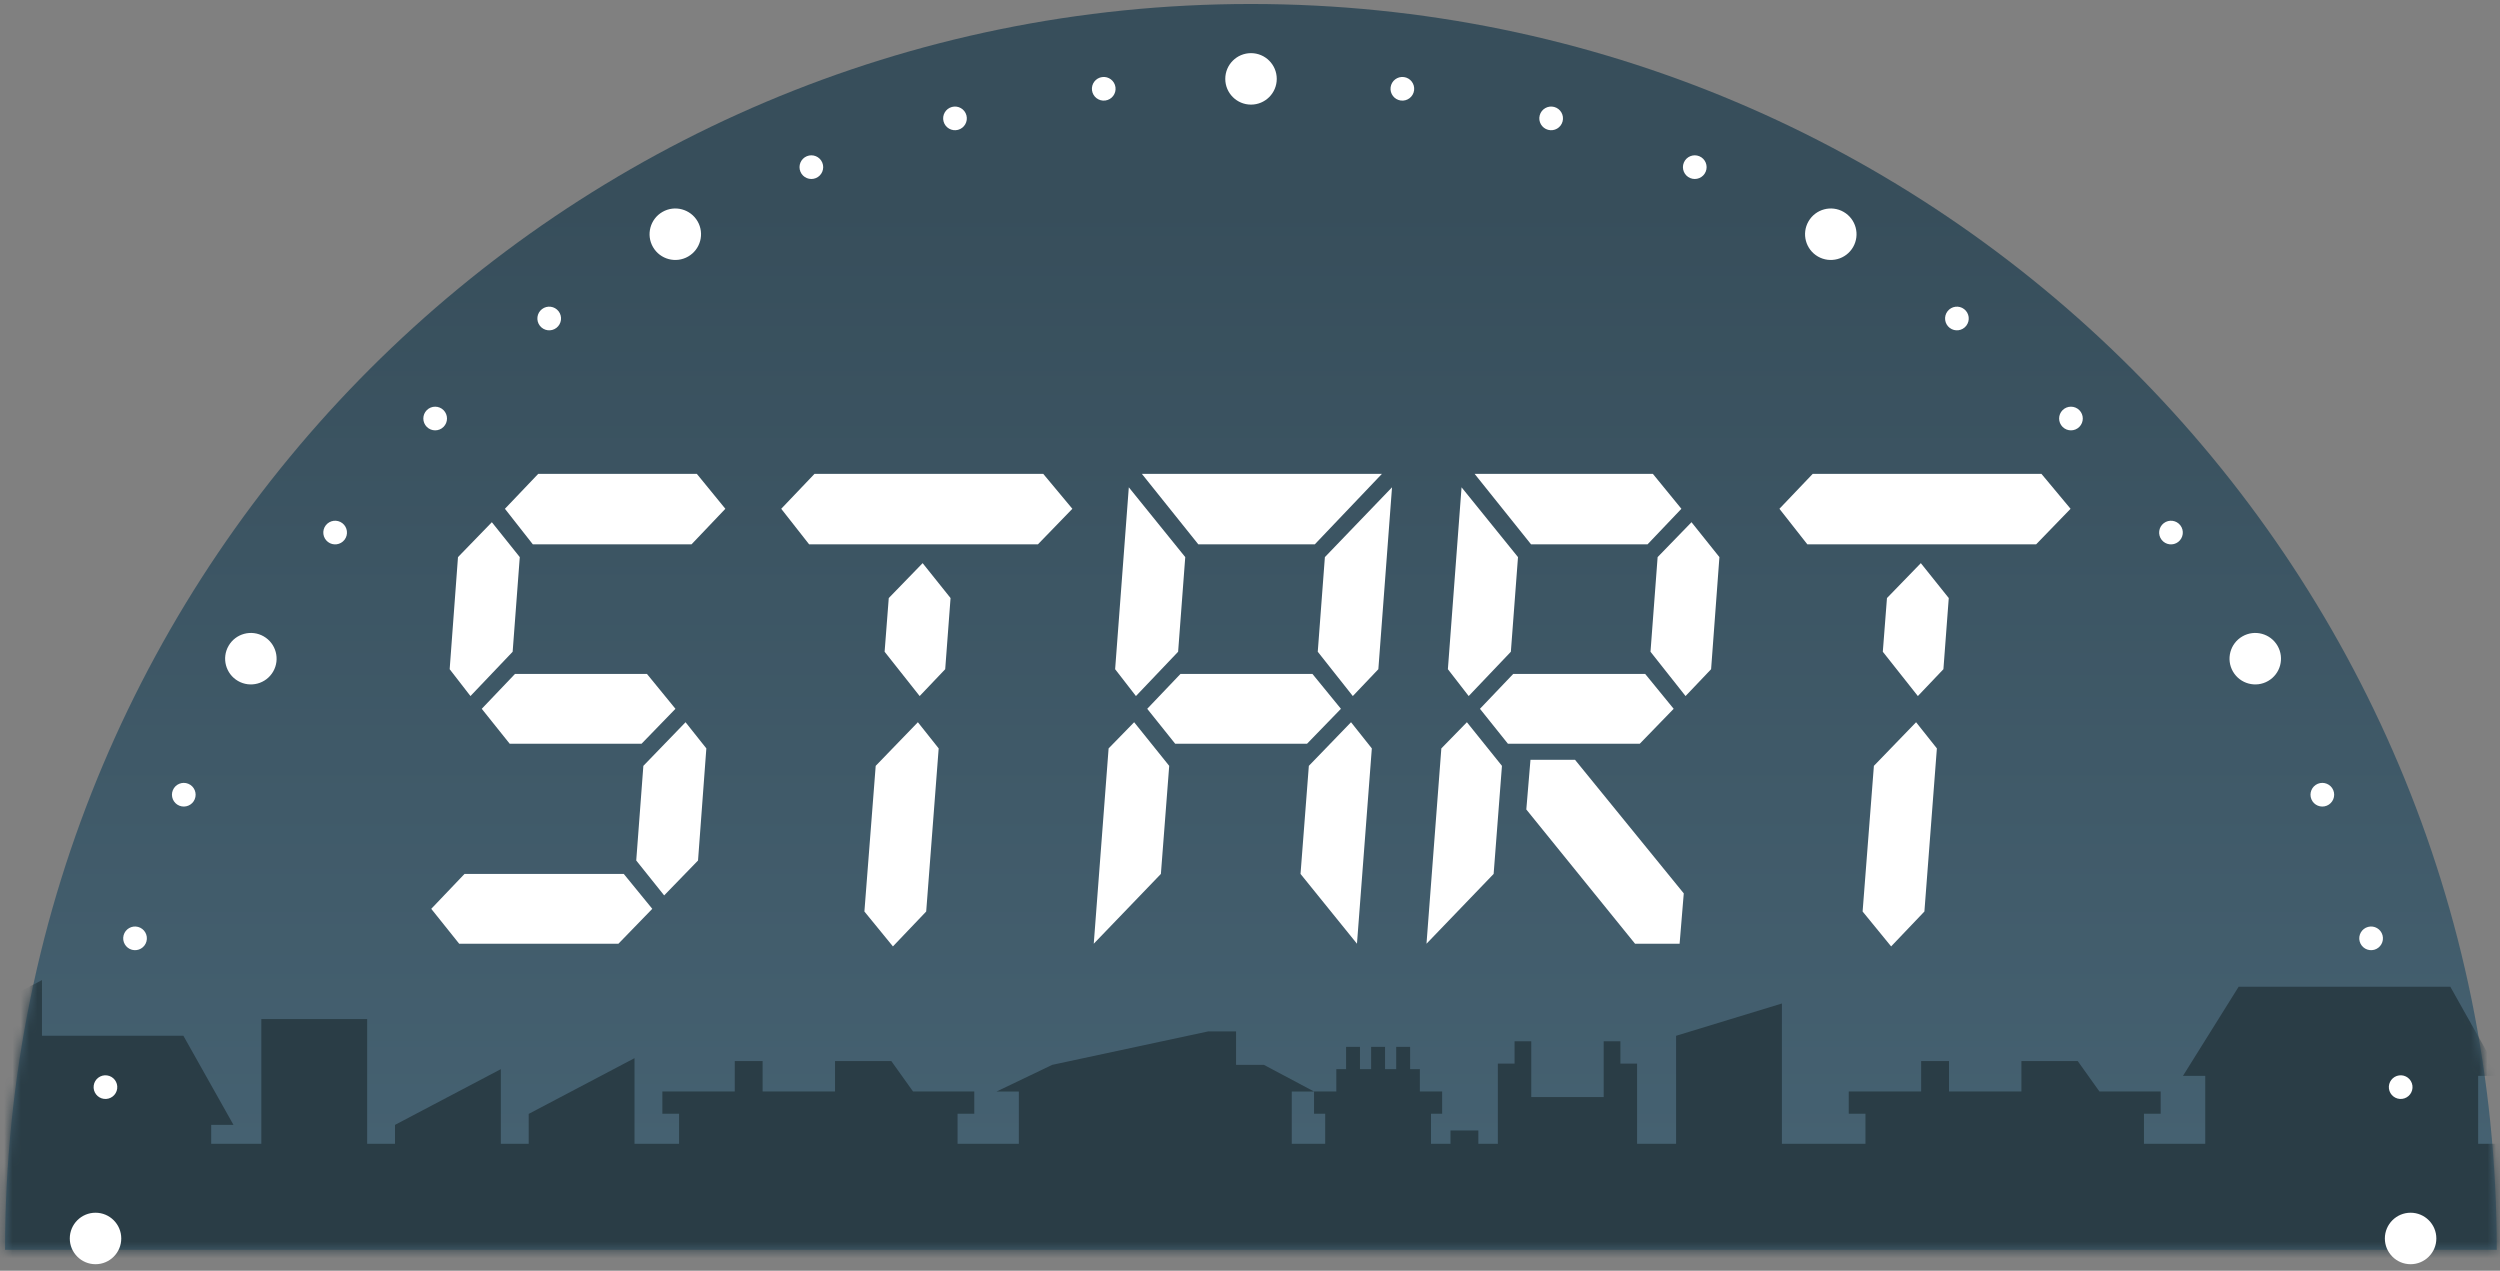 <svg width="301" height="153" viewBox="0 0 301 153" fill="none" xmlns="http://www.w3.org/2000/svg">
<rect x="0" y="0" width="301" height="153" fill="#808080" stroke="none"/>
<path fill-rule="evenodd" clip-rule="evenodd" d="M300.609 150.48C300.609 67.638 233.451 0.48 150.609 0.48C67.766 0.48 0.609 67.638 0.609 150.48H300.609Z" fill="url(#paint0_linear_1208_525)"/>
<mask id="mask0_1208_525" style="mask-type:alpha" maskUnits="userSpaceOnUse" x="0" y="0" width="301" height="151">
<path fill-rule="evenodd" clip-rule="evenodd" d="M300.609 150.48C300.609 67.638 233.451 0.48 150.609 0.48C67.766 0.48 0.609 67.638 0.609 150.48H300.609Z" fill="url(#paint1_linear_1208_525)"/>
</mask>
<g mask="url(#mask0_1208_525)">
<path fill-rule="evenodd" clip-rule="evenodd" d="M-347.776 333.348L-347.773 340H-422L-418.147 118.803L-404.215 129.538H-406.898V137.712H-402.874V134.093H-404.215V131.409H-401.533V128.725H-400.36V126.041H-398.683V128.725H-397.342V126.041H-395.665V128.725H-394.323V126.041H-392.647V128.725H-391.474V131.409H-388.791V134.093H-390.133V137.712H-387.785V136.106H-384.432V137.712H-382.085V128.054H-380.073V125.37H-378.061V122.687H-369.344V125.37H-367.332V128.054H-365.32V137.712H-360.625V124.709L-347.883 118L-347.88 124.699H-330.254L-324.219 135.434H-326.901V137.712H-320.866V122.697H-308.124V137.712H-304.771V135.434L-292.029 128.725V137.712H-288.677V134.113L-275.935 127.403V137.712H-270.57V134.093H-272.581V131.409H-263.863V127.756H-260.51V131.409H-251.792V127.756H-245.011L-242.404 131.409H-235.027V134.093H-237.039V137.712H-229.662V131.419H-232.344L-225.638 128.207L-206.861 124.181H-203.508V128.207H-200.155L-194.119 131.419H-196.801V137.712H-192.778V134.093H-194.119V131.409H-191.436V128.725H-190.263V126.041H-188.587V128.725H-187.245V126.041H-185.568V128.725H-184.228V126.041H-182.551V128.725H-181.377V131.409H-178.695V134.093H-180.036V137.712H-177.689V136.106H-174.336V137.712H-171.989V128.054H-169.977V125.37H-167.965V132.09H-159.247V125.37H-157.235V128.054H-155.223V137.712H-150.529V124.709L-137.787 120.821V137.712H-127.728V134.093H-129.74V131.409H-121.021V127.756H-117.669V131.409H-108.951V127.756H-102.17L-99.562 131.409H-92.185V134.093H-94.197V137.712H-86.82V129.538H-89.502L-82.797 118.803H-57.313L-51.278 129.538H-53.96V137.712H-49.936V134.093H-51.278V131.409H-48.595V128.725H-47.421V126.041H-45.745V128.725H-44.404V126.041H-42.727V128.725H-41.386V126.041H-39.709V128.725H-38.536V131.409H-35.853V134.093H-37.194V137.712H-34.847V136.106H-31.495V137.712H-29.147V128.054H-27.135V125.37H-25.124V122.687H-16.405V125.37H-14.393V128.054H-12.382V137.712H-7.687V124.709L5.054 118V124.699H22.075L28.111 135.434H25.428V137.712H31.464V122.697H44.206V137.712H47.558V135.434L60.3 128.725V137.712H63.653V134.113L76.395 127.403V137.712H81.76V134.093H79.748V131.409H88.466V127.756H91.819V131.409H100.537V127.756H107.318L109.926 131.409H117.303V134.093H115.291V137.712H122.668V131.419H119.985L126.691 128.207L145.469 124.181H148.822V128.207H152.175L158.21 131.419H155.528V137.712H159.552V134.093H158.21V131.409H160.893V128.725H162.067V126.041H163.743V128.725H165.084V126.041H166.76V128.725H168.102V126.041H169.778V128.725H170.952V131.409H173.634V134.093H172.294V137.712H174.64V136.106H177.994V137.712H180.341V128.054H182.353V125.37H184.364V132.09H193.083V125.37H195.095V128.054H197.106V137.712H201.8V124.709L214.542 120.821V137.712H224.602V134.093H222.59V131.409H231.307V127.756H234.661V131.409H243.379V127.756H250.16L252.768 131.409H260.144V134.093H258.133V137.712H265.51V129.538H262.826L269.533 118.803H295.017L301.052 129.538H298.369V137.712H302.394V134.093H301.052V131.409H303.734V128.725H304.908V126.041H306.584V128.725H307.926V126.041H309.602V128.725H310.944V126.041H312.62V128.725H313.794V131.409H316.476V134.093H315.135V137.712H317.482V136.106H320.835V137.712H323.183V128.054H325.194V125.37H327.206V122.687H335.924V125.37H337.936V128.054H339.948V137.712H344.642V124.709L357.384 118V135.439C357.385 135.437 357.387 135.436 357.387 135.434L361.411 124.699H386.894L392.93 135.434H390.248V137.712H396.286V122.697H409.023V137.712H412.379V135.434L425.124 128.725V137.712H428.472V134.113L441.217 127.403V137.712H446.579V134.093H444.565V131.409H453.283V127.756H456.639V131.409H465.357V127.756H472.14L474.746 131.409H482.121V134.093H480.107V137.712H487.491V131.419H484.806L491.51 128.207L510.288 124.181H513.644V128.207H516.992L523.033 131.419H520.348V137.712H524.367V134.093H523.033V131.409H525.71V128.725H526.886V126.041H528.56V128.725H529.903V126.041H531.577V128.725H532.919V126.041H534.601V128.725H535.77V131.409H538.455V134.093H537.112V137.712H539.458V136.106H542.814V137.712H545.159V128.054H547.172V125.37H549.186V132.09H557.904V125.37H559.917V128.054H561.923V137.712H566.622V124.709L579.359 120.821V137.712H589.419V134.093H587.413V131.409H596.131V127.756H599.479V131.409H608.197V127.756H614.98L617.586 131.409H624.961V134.093H622.956V137.712H630.331V129.538H627.646L634.35 118.803H659.84L665.873 129.538H663.188V137.712H667.216V134.093H665.873V131.409H668.558V128.725H669.727V126.041H671.401V128.725H672.743V126.041H674.425V128.725H675.76V126.041H677.442V128.725H678.61V131.409H681.295V134.093H679.953V137.712H682.298V136.106H685.654V137.712H687.999V128.054H690.013V125.37H692.026V122.687H700.744V125.37H702.758V128.054H704.764V137.712H709.462V124.709L722.207 118V137.025H738V333.348H357.387H357.384H-347.776Z" fill="#2A3D46"/>
</g>
<path d="M87.333 61.258L83.256 65.541H64.155L60.793 61.258L64.799 57.055H83.9L87.333 61.258ZM84.043 103.604L79.965 107.807L76.603 103.604L77.461 92.209L82.54 86.956L85.044 90.108L84.043 103.604ZM61.723 78.471L56.644 83.805L54.14 80.572L55.142 67.076L59.219 62.874L62.581 67.076L61.723 78.471ZM55.285 113.625L51.922 109.423L55.928 105.22H75.101L78.534 109.423L74.457 113.625H55.285ZM77.891 81.138L81.324 85.34L77.247 89.543H61.365L58.003 85.34L62.009 81.138H77.891Z" fill="white"/>
<path d="M111.514 109.746L107.508 113.948L104.074 109.746L105.434 92.209L110.513 86.956L113.017 90.108L111.514 109.746ZM113.803 80.572L110.727 83.805L106.507 78.471L107.007 72.006L111.085 67.803L114.447 72.006L113.803 80.572ZM129.113 61.258L124.963 65.541H97.421L94.059 61.258L98.065 57.055H125.607L129.113 61.258Z" fill="white"/>
<path d="M166.383 57.055L158.299 65.541H144.279L137.482 57.055H166.383ZM140.773 92.209L139.771 105.22L131.688 113.625L133.476 90.108L136.551 86.956L140.773 92.209ZM134.262 80.572L135.909 58.671L142.704 67.076L141.846 78.471L136.767 83.805L134.262 80.572ZM165.168 90.108L163.379 113.625L156.583 105.22L157.585 92.209L162.663 86.956L165.168 90.108ZM158.658 78.471L159.516 67.076L167.6 58.671L165.954 80.572L162.878 83.805L158.658 78.471ZM158.014 81.138L161.448 85.34L157.37 89.543H141.489L138.126 85.34L142.132 81.138H158.014Z" fill="white"/>
<path d="M183.768 97.462L184.269 91.482H189.634L202.726 107.564L202.225 113.625H196.86L183.768 97.462ZM180.835 92.209L179.834 105.22L171.75 113.625L173.538 90.108L176.615 86.956L180.835 92.209ZM174.325 80.572L175.971 58.671L182.767 67.076L181.908 78.471L176.829 83.805L174.325 80.572ZM198.076 81.138L201.51 85.34L197.432 89.543H181.551L178.188 85.34L182.195 81.138H198.076ZM206.017 80.572L202.94 83.805L198.72 78.471L199.578 67.076L203.656 62.874L207.018 67.076L206.017 80.572ZM202.44 61.258L198.362 65.541H184.341L177.545 57.055H199.006L202.44 61.258Z" fill="white"/>
<path d="M231.698 109.746L227.692 113.948L224.258 109.746L225.617 92.209L230.696 86.956L233.2 90.108L231.698 109.746ZM233.987 80.572L230.911 83.805L226.69 78.471L227.191 72.006L231.268 67.803L234.631 72.006L233.987 80.572ZM249.296 61.258L245.147 65.541H217.605L214.242 61.258L218.249 57.055H245.791L249.296 61.258Z" fill="white"/>
<path d="M150.622 12.596C152.334 12.596 153.721 11.209 153.721 9.497C153.721 7.786 152.334 6.398 150.622 6.398C148.911 6.398 147.523 7.786 147.523 9.497C147.523 11.209 148.911 12.596 150.622 12.596Z" fill="white"/>
<path fill-rule="evenodd" clip-rule="evenodd" d="M169.03 9.278C169.81 9.381 170.36 10.097 170.257 10.877C170.154 11.657 169.438 12.207 168.658 12.104C167.878 12.002 167.328 11.285 167.43 10.505C167.533 9.725 168.25 9.175 169.03 9.278Z" fill="white"/>
<path fill-rule="evenodd" clip-rule="evenodd" d="M132.704 9.278C131.924 9.381 131.375 10.097 131.477 10.877C131.58 11.657 132.297 12.207 133.077 12.104C133.857 12.002 134.407 11.285 134.304 10.505C134.201 9.725 133.484 9.175 132.704 9.278Z" fill="white"/>
<path fill-rule="evenodd" clip-rule="evenodd" d="M204.596 18.808C205.323 19.109 205.669 19.944 205.367 20.671C205.066 21.398 204.232 21.743 203.505 21.442C202.778 21.141 202.432 20.307 202.734 19.58C203.035 18.853 203.869 18.507 204.596 18.808Z" fill="white"/>
<path fill-rule="evenodd" clip-rule="evenodd" d="M97.141 18.808C96.415 19.109 96.07 19.944 96.371 20.671C96.671 21.398 97.505 21.743 98.233 21.442C98.96 21.141 99.305 20.307 99.004 19.58C98.703 18.853 97.868 18.507 97.141 18.808Z" fill="white"/>
<path fill-rule="evenodd" clip-rule="evenodd" d="M236.48 37.216C237.104 37.695 237.222 38.59 236.743 39.214C236.264 39.839 235.369 39.957 234.745 39.478C234.12 38.999 234.003 38.103 234.482 37.479C234.96 36.855 235.856 36.737 236.48 37.216Z" fill="white"/>
<path fill-rule="evenodd" clip-rule="evenodd" d="M65.257 37.216C64.633 37.695 64.515 38.59 64.994 39.214C65.473 39.839 66.368 39.957 66.992 39.478C67.617 38.999 67.735 38.103 67.256 37.479C66.777 36.855 65.881 36.737 65.257 37.216Z" fill="white"/>
<path fill-rule="evenodd" clip-rule="evenodd" d="M262.517 63.253C262.996 63.877 262.878 64.772 262.254 65.251C261.63 65.73 260.734 65.612 260.255 64.988C259.776 64.364 259.894 63.469 260.518 62.99C261.143 62.511 262.038 62.629 262.517 63.253Z" fill="white"/>
<path fill-rule="evenodd" clip-rule="evenodd" d="M39.22 63.253C38.741 63.877 38.859 64.772 39.483 65.251C40.107 65.73 41.003 65.612 41.482 64.988C41.961 64.364 41.843 63.469 41.219 62.99C40.595 62.511 39.699 62.629 39.22 63.253Z" fill="white"/>
<path fill-rule="evenodd" clip-rule="evenodd" d="M187.127 12.877C187.887 13.081 188.339 13.863 188.135 14.623C187.931 15.383 187.149 15.835 186.389 15.631C185.629 15.427 185.178 14.645 185.381 13.885C185.585 13.125 186.367 12.673 187.127 12.877Z" fill="white"/>
<path fill-rule="evenodd" clip-rule="evenodd" d="M114.612 12.877C113.852 13.081 113.4 13.863 113.604 14.623C113.808 15.383 114.59 15.835 115.35 15.631C116.11 15.427 116.561 14.645 116.358 13.885C116.154 13.125 115.372 12.673 114.612 12.877Z" fill="white"/>
<path fill-rule="evenodd" clip-rule="evenodd" d="M221.977 25.517C223.459 26.372 223.967 28.269 223.112 29.75C222.256 31.232 220.359 31.74 218.878 30.885C217.397 30.029 216.888 28.132 217.744 26.651C218.599 25.17 220.496 24.661 221.977 25.517Z" fill="white"/>
<path fill-rule="evenodd" clip-rule="evenodd" d="M79.757 25.517C78.275 26.372 77.767 28.269 78.622 29.75C79.478 31.232 81.375 31.74 82.856 30.885C84.337 30.029 84.846 28.132 83.991 26.651C83.135 25.17 81.238 24.661 79.757 25.517Z" fill="white"/>
<path fill-rule="evenodd" clip-rule="evenodd" d="M250.351 49.382C250.907 49.938 250.907 50.842 250.351 51.398C249.795 51.954 248.891 51.954 248.335 51.398C247.779 50.842 247.779 49.938 248.335 49.382C248.891 48.826 249.795 48.826 250.351 49.382Z" fill="white"/>
<path fill-rule="evenodd" clip-rule="evenodd" d="M51.386 49.382C50.83 49.938 50.83 50.842 51.386 51.398C51.943 51.954 52.846 51.954 53.402 51.398C53.958 50.842 53.958 49.938 53.402 49.382C52.846 48.826 51.943 48.826 51.386 49.382Z" fill="white"/>
<path fill-rule="evenodd" clip-rule="evenodd" d="M274.217 77.757C275.073 79.238 274.564 81.135 273.083 81.99C271.602 82.846 269.705 82.337 268.849 80.856C267.994 79.375 268.502 77.477 269.984 76.622C271.465 75.767 273.362 76.275 274.217 77.757Z" fill="white"/>
<path fill-rule="evenodd" clip-rule="evenodd" d="M27.521 77.757C26.665 79.238 27.174 81.135 28.655 81.99C30.137 82.846 32.034 82.337 32.889 80.856C33.744 79.375 33.236 77.477 31.754 76.622C30.273 75.767 28.376 76.275 27.521 77.757Z" fill="white"/>
<path fill-rule="evenodd" clip-rule="evenodd" d="M280.926 95.138C281.227 95.865 280.881 96.7 280.154 97.001C279.427 97.302 278.593 96.957 278.292 96.23C277.991 95.502 278.336 94.668 279.063 94.367C279.79 94.066 280.625 94.412 280.926 95.138Z" fill="white"/>
<path fill-rule="evenodd" clip-rule="evenodd" d="M20.812 95.138C20.51 95.865 20.856 96.7 21.583 97.001C22.31 97.302 23.144 96.957 23.445 96.23C23.747 95.502 23.401 94.668 22.674 94.367C21.947 94.066 21.113 94.412 20.812 95.138Z" fill="white"/>
<path fill-rule="evenodd" clip-rule="evenodd" d="M14.881 112.608C14.678 113.368 15.129 114.15 15.889 114.354C16.649 114.557 17.431 114.106 17.635 113.346C17.839 112.586 17.387 111.803 16.627 111.6C15.867 111.396 15.085 111.848 14.881 112.608Z" fill="white"/>
<path fill-rule="evenodd" clip-rule="evenodd" d="M290.456 130.704C290.559 131.484 290.009 132.201 289.229 132.304C288.449 132.406 287.732 131.856 287.629 131.076C287.527 130.296 288.077 129.58 288.857 129.477C289.637 129.374 290.353 129.924 290.456 130.704Z" fill="white"/>
<path fill-rule="evenodd" clip-rule="evenodd" d="M11.282 130.704C11.179 131.484 11.729 132.201 12.509 132.304C13.289 132.406 14.006 131.856 14.109 131.076C14.211 130.296 13.661 129.58 12.881 129.477C12.101 129.374 11.385 129.924 11.282 130.704Z" fill="white"/>
<path fill-rule="evenodd" clip-rule="evenodd" d="M293.336 149.112C293.336 150.822 291.947 152.211 290.236 152.211C288.526 152.211 287.137 150.822 287.137 149.112C287.137 147.401 288.526 146.012 290.236 146.012C291.947 146.012 293.336 147.401 293.336 149.112Z" fill="white"/>
<path fill-rule="evenodd" clip-rule="evenodd" d="M8.402 149.112C8.402 150.822 9.79 152.211 11.501 152.211C13.211 152.211 14.6 150.822 14.6 149.112C14.6 147.401 13.211 146.012 11.501 146.012C9.79 146.012 8.402 147.401 8.402 149.112Z" fill="white"/>
<path fill-rule="evenodd" clip-rule="evenodd" d="M286.858 112.608C287.061 113.368 286.61 114.15 285.85 114.354C285.09 114.557 284.308 114.106 284.104 113.346C283.9 112.586 284.352 111.803 285.112 111.6C285.872 111.396 286.654 111.848 286.858 112.608Z" fill="white"/>
<defs>
<linearGradient id="paint0_linear_1208_525" x1="150.609" y1="24.281" x2="150.609" y2="138.256" gradientUnits="userSpaceOnUse">
<stop stop-color="#374E5B"/>
<stop offset="1" stop-color="#456171"/>
</linearGradient>
<linearGradient id="paint1_linear_1208_525" x1="150.609" y1="24.281" x2="150.609" y2="138.256" gradientUnits="userSpaceOnUse">
<stop stop-color="#374E5B"/>
<stop offset="1" stop-color="#456171"/>
</linearGradient>
</defs>
</svg>

